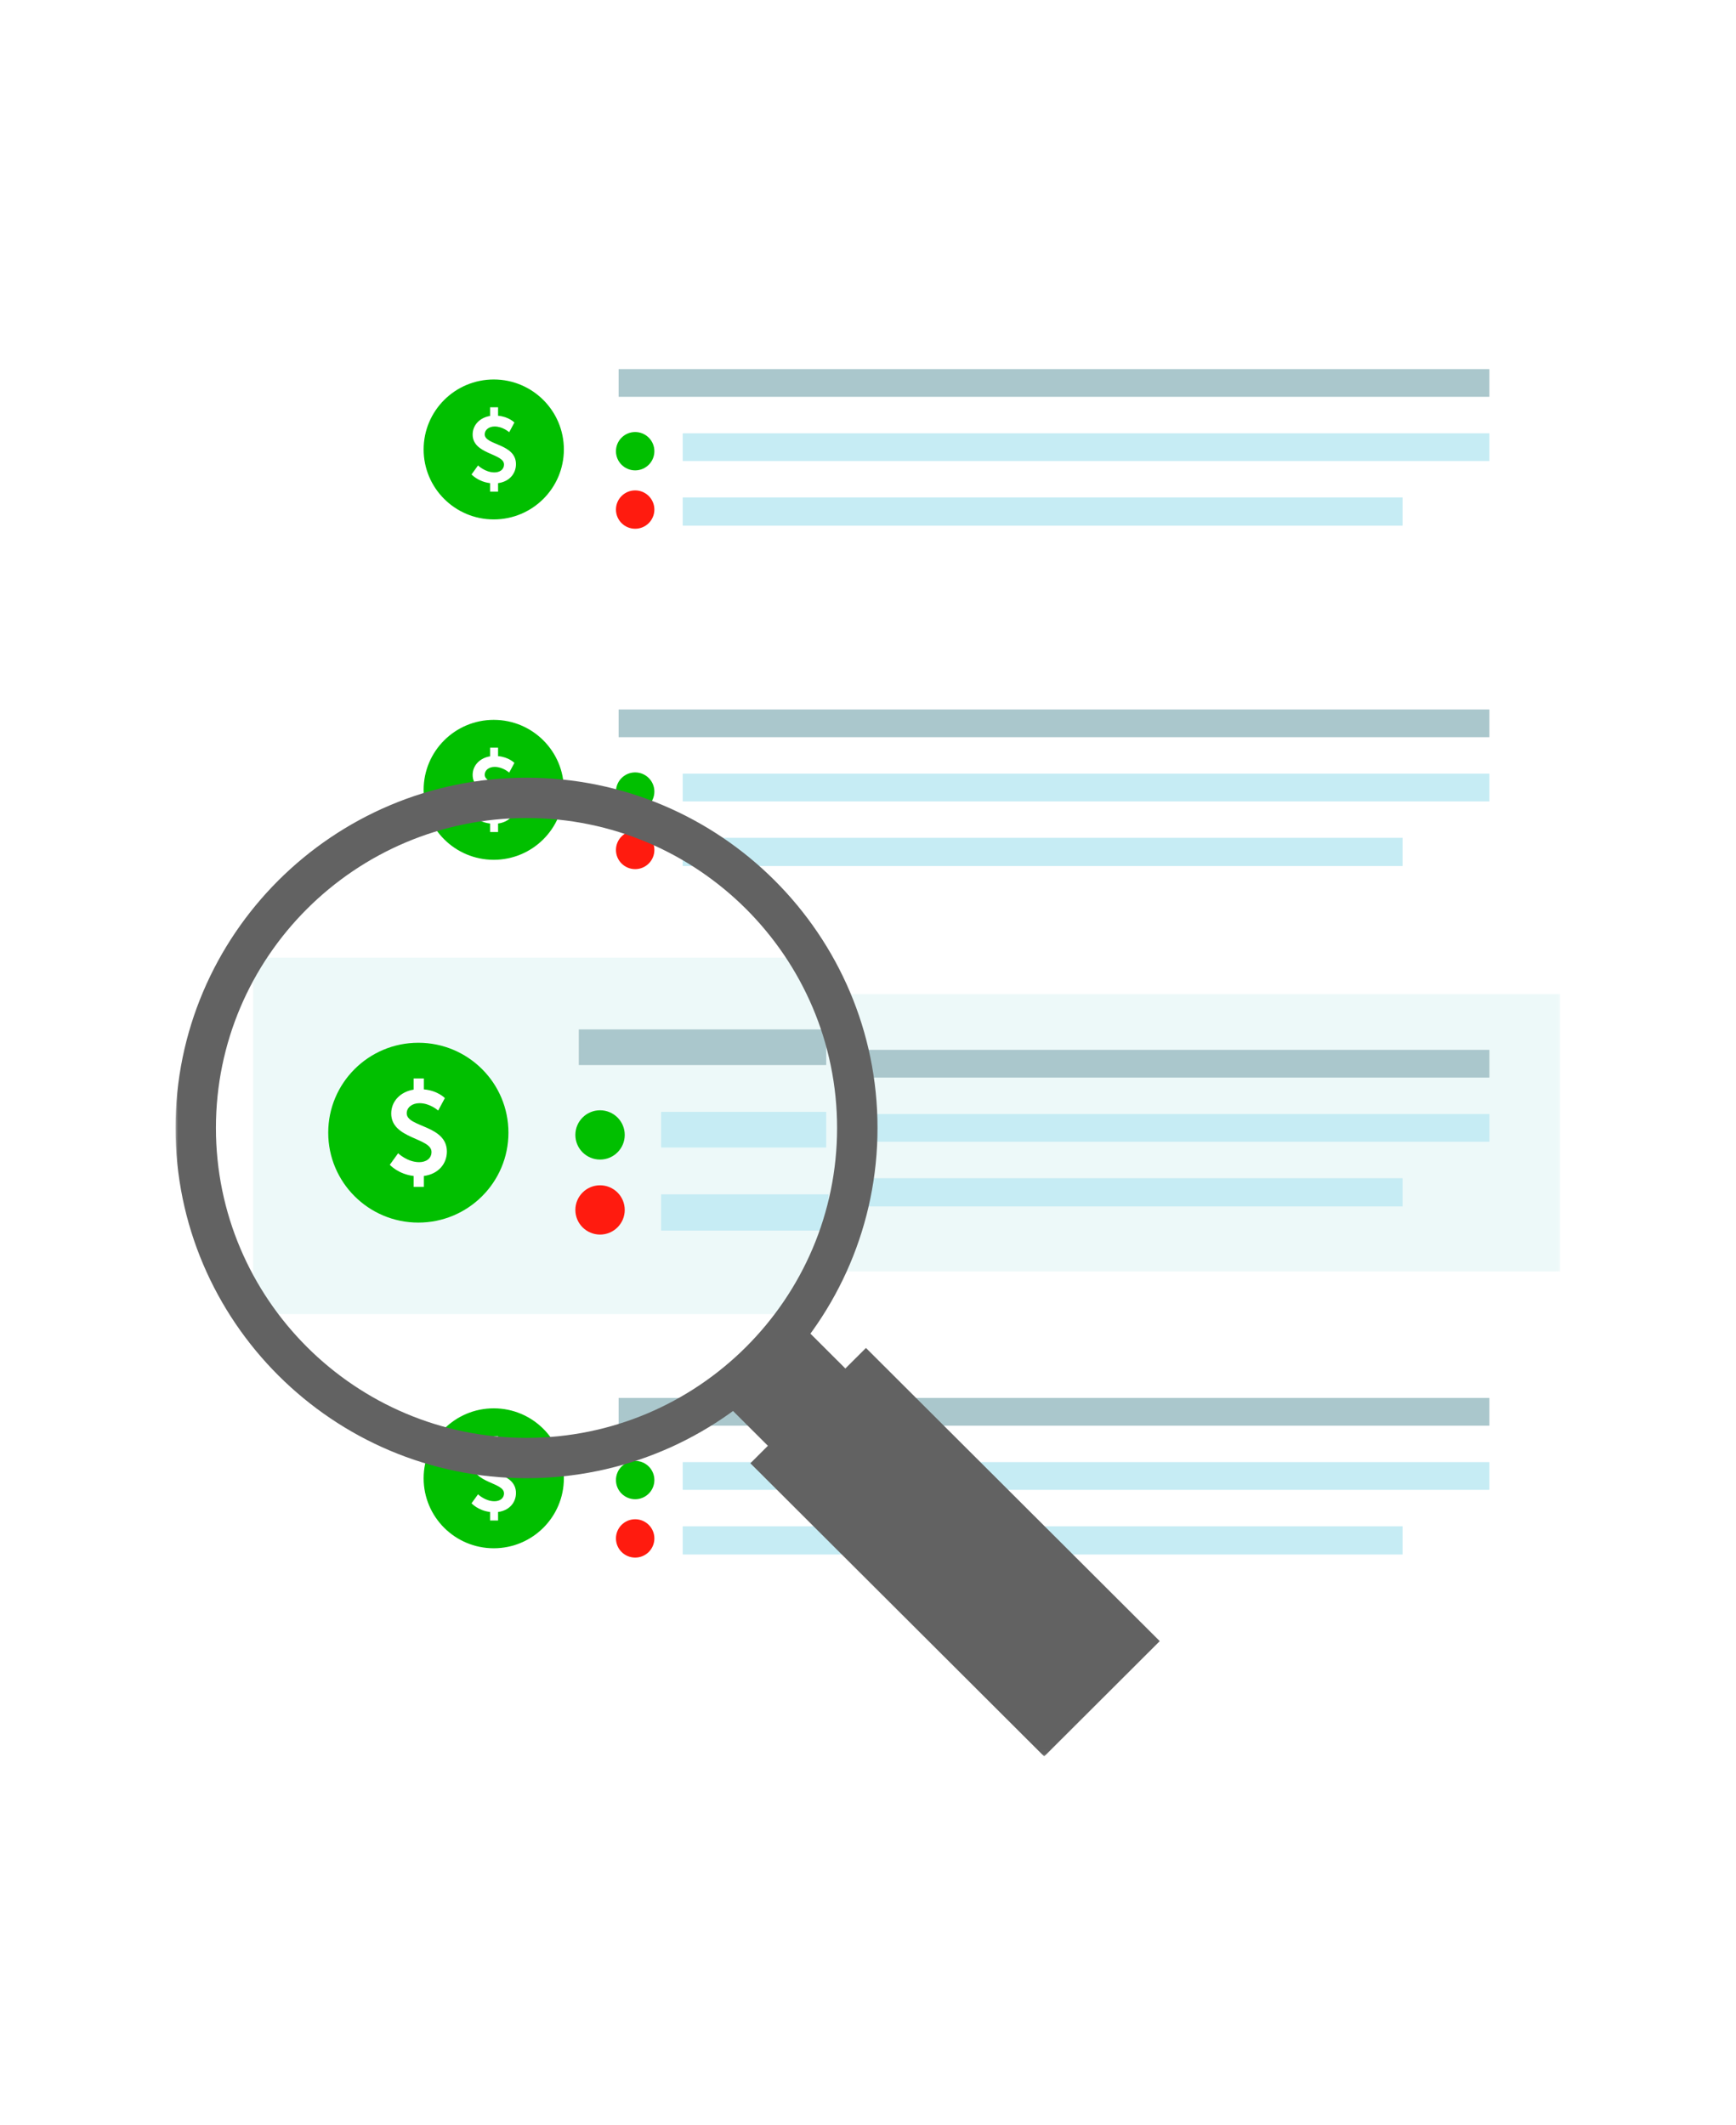 <?xml version="1.0" encoding="UTF-8"?>
<svg width="366px" height="448px" viewBox="0 0 366 448" version="1.1" xmlns="http://www.w3.org/2000/svg" xmlns:xlink="http://www.w3.org/1999/xlink">
    <!-- Generator: Sketch 44.1 (41455) - http://www.bohemiancoding.com/sketch -->
    <title>Group 3</title>
    <desc>Created with Sketch.</desc>
    <defs>
        <polygon id="path-1" points="0 292.984 291.954 292.984 291.954 0.509 0 0.509"></polygon>
    </defs>
    <g id="Page-1" stroke="none" stroke-width="1" fill="none" fill-rule="evenodd">
        <g id="Driver-Portal" transform="translate(-804, -1325)">
            <g id="Group-3" transform="translate(804, 1325)">
                <rect id="Rectangle-14" fill="#FFFFFF" x="0" y="0" width="366" height="448"></rect>
                <g id="Page-1" transform="translate(37, 77)">
                    <polygon id="Fill-1" fill="#AAC7CC" points="93.424 6.657 277.01 6.657 277.01 0.811 93.424 0.811"></polygon>
                    <polygon id="Fill-2" fill="#C6ECF4" points="106.933 20.186 277.01 20.186 277.01 14.34 106.933 14.34"></polygon>
                    <polygon id="Fill-3" fill="#C6ECF4" points="106.933 33.815 258.701 33.815 258.701 27.869 106.933 27.869"></polygon>
                    <g id="Group-46" transform="translate(0, 0.303)">
                        <path d="M92.86,17.818 C92.86,15.586 94.674,13.776 96.911,13.776 C99.148,13.776 100.962,15.586 100.962,17.818 C100.962,20.05 99.148,21.859 96.911,21.859 C94.674,21.859 92.86,20.05 92.86,17.818 Z" id="Fill-4" fill="#01BF00"></path>
                        <path d="M92.86,30.123 C92.86,32.355 94.674,34.165 96.911,34.165 C99.148,34.165 100.962,32.355 100.962,30.123 C100.962,27.892 99.148,26.082 96.911,26.082 C94.674,26.082 92.86,27.892 92.86,30.123" id="Fill-6" fill="#FF1B0F"></path>
                        <path d="M81.881,17.449 C81.881,25.595 75.262,32.199 67.098,32.199 C58.933,32.199 52.314,25.595 52.314,17.449 C52.314,9.302 58.933,2.698 67.098,2.698 C75.262,2.698 81.881,9.302 81.881,17.449" id="Fill-8" fill="#01BF00"></path>
                        <path d="M63.783,20.824 C63.783,20.824 65.289,22.288 67.244,22.288 C68.3,22.288 69.259,21.741 69.259,20.61 C69.259,18.269 62.648,18.502 62.648,14.307 C62.648,12.298 64.155,10.736 66.325,10.386 L66.325,8.551 L68.007,8.551 L68.007,10.346 C70.275,10.541 71.448,11.771 71.448,11.771 L70.353,13.819 C70.353,13.819 69.024,12.609 67.283,12.609 C66.11,12.609 65.191,13.293 65.191,14.268 C65.191,16.59 71.781,16.18 71.781,20.552 C71.781,22.542 70.392,24.239 68.007,24.551 L68.007,26.346 L66.325,26.346 L66.325,24.551 C63.802,24.258 62.414,22.717 62.414,22.717 L63.783,20.824 Z" id="Fill-10" fill="#FFFFFF"></path>
                        <mask id="mask-2" fill="white">
                            <use xlink:href="#path-1"></use>
                        </mask>
                        <g id="Clip-13"></g>
                        <polygon id="Fill-12" fill="#AAC7CC" mask="url(#mask-2)" points="93.424 78.112 277.01 78.112 277.01 72.266 93.424 72.266"></polygon>
                        <polygon id="Fill-14" fill="#C6ECF4" mask="url(#mask-2)" points="106.933 91.642 277.01 91.642 277.01 85.796 106.933 85.796"></polygon>
                        <polygon id="Fill-15" fill="#C6ECF4" mask="url(#mask-2)" points="106.933 105.271 258.701 105.271 258.701 99.324 106.933 99.324"></polygon>
                        <path d="M92.86,89.576 C92.86,91.808 94.674,93.618 96.911,93.618 C99.148,93.618 100.962,91.808 100.962,89.576 C100.962,87.344 99.148,85.534 96.911,85.534 C94.674,85.534 92.86,87.344 92.86,89.576" id="Fill-16" fill="#01BF00" mask="url(#mask-2)"></path>
                        <path d="M92.86,101.882 C92.86,104.113 94.674,105.923 96.911,105.923 C99.148,105.923 100.962,104.113 100.962,101.882 C100.962,99.65 99.148,97.84 96.911,97.84 C94.674,97.84 92.86,99.65 92.86,101.882" id="Fill-17" fill="#FF1B0F" mask="url(#mask-2)"></path>
                        <path d="M81.881,89.207 C81.881,97.353 75.262,103.957 67.098,103.957 C58.933,103.957 52.314,97.353 52.314,89.207 C52.314,81.06 58.933,74.456 67.098,74.456 C75.262,74.456 81.881,81.06 81.881,89.207" id="Fill-18" fill="#01BF00" mask="url(#mask-2)"></path>
                        <path d="M63.783,92.582 C63.783,92.582 65.289,94.046 67.244,94.046 C68.3,94.046 69.259,93.499 69.259,92.368 C69.259,90.027 62.648,90.26 62.648,86.065 C62.648,84.056 64.155,82.495 66.325,82.144 L66.325,80.309 L68.007,80.309 L68.007,82.105 C70.275,82.299 71.448,83.529 71.448,83.529 L70.353,85.577 C70.353,85.577 69.024,84.367 67.283,84.367 C66.11,84.367 65.191,85.051 65.191,86.026 C65.191,88.348 71.781,87.938 71.781,92.31 C71.781,94.3 70.392,95.997 68.007,96.309 L68.007,98.104 L66.325,98.104 L66.325,96.309 C63.802,96.017 62.414,94.475 62.414,94.475 L63.783,92.582 Z" id="Fill-19" fill="#FFFFFF" mask="url(#mask-2)"></path>
                        <polygon id="Fill-20" fill="#EDF9F9" mask="url(#mask-2)" points="39.994 190.729 291.954 190.729 291.954 132.257 39.994 132.257"></polygon>
                        <polygon id="Fill-21" fill="#AAC7CC" mask="url(#mask-2)" points="93.424 149.871 277.01 149.871 277.01 144.024 93.424 144.024"></polygon>
                        <polygon id="Fill-22" fill="#C6ECF4" mask="url(#mask-2)" points="106.933 163.4 277.01 163.4 277.01 157.554 106.933 157.554"></polygon>
                        <polygon id="Fill-23" fill="#C6ECF4" mask="url(#mask-2)" points="106.933 177.028 258.701 177.028 258.701 171.083 106.933 171.083"></polygon>
                        <path d="M92.86,161.334 C92.86,163.566 94.674,165.376 96.911,165.376 C99.148,165.376 100.962,163.566 100.962,161.334 C100.962,159.102 99.148,157.292 96.911,157.292 C94.674,157.292 92.86,159.102 92.86,161.334" id="Fill-24" fill="#01BF00" mask="url(#mask-2)"></path>
                        <path d="M92.86,173.64 C92.86,175.872 94.674,177.682 96.911,177.682 C99.148,177.682 100.962,175.872 100.962,173.64 C100.962,171.407 99.148,169.598 96.911,169.598 C94.674,169.598 92.86,171.407 92.86,173.64" id="Fill-25" fill="#FF1B0F" mask="url(#mask-2)"></path>
                        <path d="M81.881,160.965 C81.881,169.112 75.262,175.716 67.098,175.716 C58.933,175.716 52.314,169.112 52.314,160.965 C52.314,152.818 58.933,146.215 67.098,146.215 C75.262,146.215 81.881,152.818 81.881,160.965" id="Fill-26" fill="#01BF00" mask="url(#mask-2)"></path>
                        <path d="M63.783,164.341 C63.783,164.341 65.289,165.804 67.244,165.804 C68.3,165.804 69.259,165.258 69.259,164.126 C69.259,161.785 62.648,162.019 62.648,157.824 C62.648,155.814 64.155,154.253 66.325,153.902 L66.325,152.068 L68.007,152.068 L68.007,153.862 C70.275,154.058 71.448,155.287 71.448,155.287 L70.353,157.336 C70.353,157.336 69.024,156.126 67.283,156.126 C66.11,156.126 65.191,156.809 65.191,157.785 C65.191,160.107 71.781,159.697 71.781,164.067 C71.781,166.058 70.392,167.756 68.007,168.068 L68.007,169.863 L66.325,169.863 L66.325,168.068 C63.802,167.775 62.414,166.233 62.414,166.233 L63.783,164.341 Z" id="Fill-27" fill="#FFFFFF" mask="url(#mask-2)"></path>
                        <polygon id="Fill-28" fill="#EDF9F9" mask="url(#mask-2)" points="135.516 199.73 16.368 199.73 16.368 124.591 134.646 124.591 145.955 159.71"></polygon>
                        <polygon id="Fill-29" fill="#AAC7CC" mask="url(#mask-2)" points="85.027 147.227 137.191 147.227 137.191 139.714 85.027 139.714"></polygon>
                        <polygon id="Fill-30" fill="#C6ECF4" mask="url(#mask-2)" points="102.388 164.612 137.191 164.612 137.191 157.1 102.388 157.1"></polygon>
                        <polygon id="Fill-31" fill="#C6ECF4" mask="url(#mask-2)" points="102.387 182.125 137.703 182.125 137.703 174.484 102.387 174.484"></polygon>
                        <path d="M84.303,161.958 C84.303,164.826 86.634,167.152 89.509,167.152 C92.384,167.152 94.714,164.826 94.714,161.958 C94.714,159.089 92.384,156.763 89.509,156.763 C86.634,156.763 84.303,159.089 84.303,161.958" id="Fill-32" fill="#01BF00" mask="url(#mask-2)"></path>
                        <path d="M84.303,177.77 C84.303,180.639 86.634,182.965 89.509,182.965 C92.384,182.965 94.714,180.639 94.714,177.77 C94.714,174.901 92.384,172.576 89.509,172.576 C86.634,172.576 84.303,174.901 84.303,177.77" id="Fill-33" fill="#FF1B0F" mask="url(#mask-2)"></path>
                        <path d="M70.194,161.483 C70.194,171.952 61.689,180.439 51.197,180.439 C40.706,180.439 32.2,171.952 32.2,161.483 C32.2,151.014 40.706,142.528 51.197,142.528 C61.689,142.528 70.194,151.014 70.194,161.483" id="Fill-34" fill="#01BF00" mask="url(#mask-2)"></path>
                        <path d="M46.938,165.821 C46.938,165.821 48.873,167.701 51.385,167.701 C52.743,167.701 53.974,166.999 53.974,165.545 C53.974,162.536 45.48,162.837 45.48,157.446 C45.48,154.864 47.415,152.857 50.204,152.406 L50.204,150.049 L52.366,150.049 L52.366,152.356 C55.281,152.607 56.789,154.187 56.789,154.187 L55.382,156.819 C55.382,156.819 53.673,155.264 51.436,155.264 C49.929,155.264 48.747,156.143 48.747,157.396 C48.747,160.38 57.216,159.853 57.216,165.469 C57.216,168.028 55.431,170.209 52.366,170.61 L52.366,172.917 L50.204,172.917 L50.204,170.61 C46.963,170.233 45.179,168.253 45.179,168.253 L46.938,165.821 Z" id="Fill-35" fill="#FFFFFF" mask="url(#mask-2)"></path>
                        <polygon id="Fill-36" fill="#AAC7CC" mask="url(#mask-2)" points="93.424 223.252 277.01 223.252 277.01 217.407 93.424 217.407"></polygon>
                        <polygon id="Fill-37" fill="#C6ECF4" mask="url(#mask-2)" points="106.933 236.781 277.01 236.781 277.01 230.935 106.933 230.935"></polygon>
                        <polygon id="Fill-38" fill="#C6ECF4" mask="url(#mask-2)" points="106.933 250.41 258.701 250.41 258.701 244.463 106.933 244.463"></polygon>
                        <path d="M92.86,234.716 C92.86,236.948 94.674,238.757 96.911,238.757 C99.148,238.757 100.962,236.948 100.962,234.716 C100.962,232.484 99.148,230.674 96.911,230.674 C94.674,230.674 92.86,232.484 92.86,234.716" id="Fill-39" fill="#01BF00" mask="url(#mask-2)"></path>
                        <path d="M92.86,247.021 C92.86,249.253 94.674,251.063 96.911,251.063 C99.148,251.063 100.962,249.253 100.962,247.021 C100.962,244.789 99.148,242.979 96.911,242.979 C94.674,242.979 92.86,244.789 92.86,247.021" id="Fill-40" fill="#FF1B0F" mask="url(#mask-2)"></path>
                        <path d="M81.881,234.346 C81.881,242.493 75.262,249.097 67.098,249.097 C58.933,249.097 52.314,242.493 52.314,234.346 C52.314,226.2 58.933,219.596 67.098,219.596 C75.262,219.596 81.881,226.2 81.881,234.346" id="Fill-41" fill="#01BF00" mask="url(#mask-2)"></path>
                        <path d="M63.783,237.722 C63.783,237.722 65.289,239.185 67.244,239.185 C68.3,239.185 69.259,238.639 69.259,237.508 C69.259,235.166 62.648,235.4 62.648,231.205 C62.648,229.195 64.155,227.634 66.325,227.283 L66.325,225.449 L68.007,225.449 L68.007,227.244 C70.275,227.439 71.448,228.669 71.448,228.669 L70.353,230.717 C70.353,230.717 69.024,229.507 67.283,229.507 C66.11,229.507 65.191,230.19 65.191,231.166 C65.191,233.488 71.781,233.078 71.781,237.449 C71.781,239.439 70.392,241.137 68.007,241.449 L68.007,243.244 L66.325,243.244 L66.325,241.449 C63.802,241.156 62.414,239.615 62.414,239.615 L63.783,237.722 Z" id="Fill-42" fill="#FFFFFF" mask="url(#mask-2)"></path>
                        <path d="M8.523,160.487 C8.523,196.513 37.897,225.823 74.002,225.823 C110.108,225.823 139.482,196.513 139.482,160.487 C139.482,124.46 110.108,95.15 74.002,95.15 C37.897,95.15 8.523,124.46 8.523,160.487 M0,160.487 C0,119.771 33.197,86.646 74.002,86.646 C114.808,86.646 148.005,119.771 148.005,160.487 C148.005,201.202 114.808,234.327 74.002,234.327 C33.197,234.327 0,201.202 0,160.487" id="Fill-43" fill="#626262" mask="url(#mask-2)"></path>
                        <polygon id="Fill-44" fill="#626262" mask="url(#mask-2)" points="125.282 227.877 141.612 211.583 132.086 202.077 115.756 218.373"></polygon>
                        <polygon id="Fill-45" fill="#626262" mask="url(#mask-2)" points="183.146 292.984 207.51 268.673 145.568 206.866 121.203 231.178"></polygon>
                    </g>
                </g>
            </g>
        </g>
    </g>
</svg>
